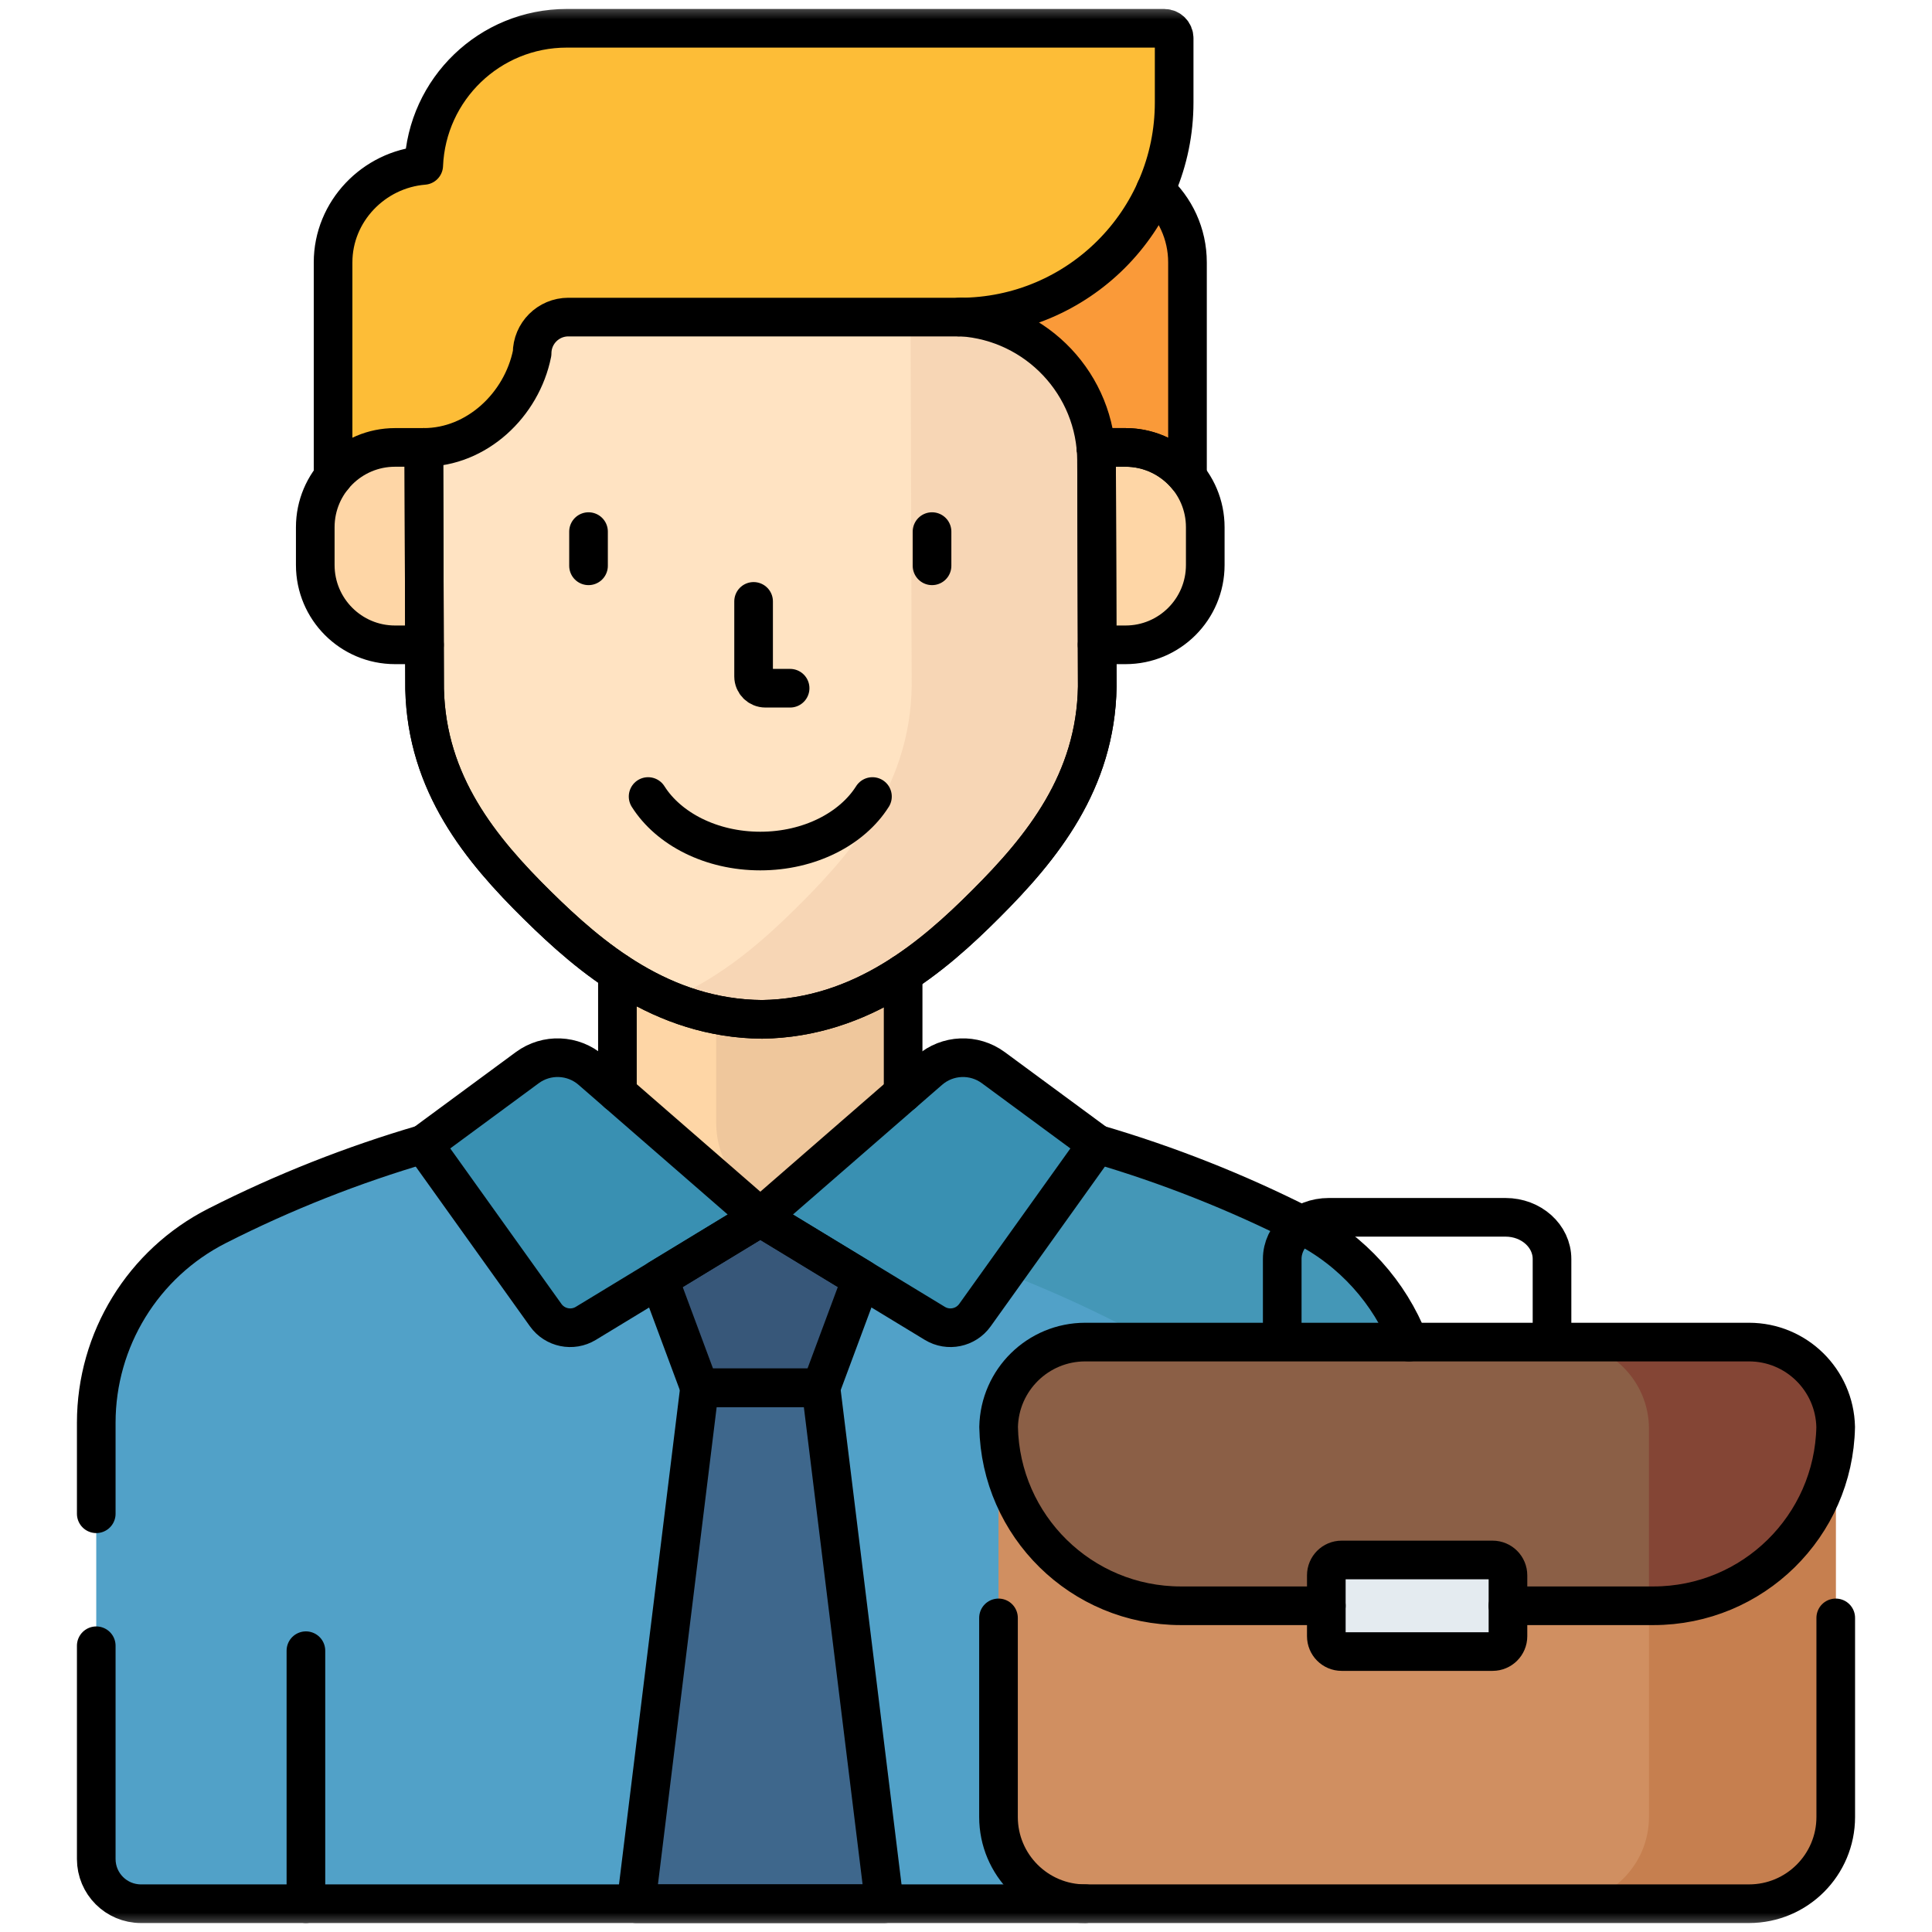<svg width="50" height="50" viewBox="0 0 50 50" fill="none" xmlns="http://www.w3.org/2000/svg">
<g clip-path="url(#clip0_513_6201)">
<mask id="mask0_513_6201" style="mask-type:luminance" maskUnits="userSpaceOnUse" x="0" y="0" width="50" height="50">
<path d="M0 3.8147e-06H50V50H0V3.8147e-06Z" fill="white"/>
</mask>
<g mask="url(#mask0_513_6201)">
<path d="M33.731 31.724C24.898 27.24 14.454 27.24 5.62 31.724C3.701 32.698 2.491 34.669 2.491 36.822V48.111C2.491 48.75 3.009 49.268 3.648 49.268H36.86V36.822C36.86 34.669 35.651 32.698 33.731 31.724Z" fill="#51A1C8"/>
<path d="M23.373 31.504H15.979V22.025H23.373V31.504Z" fill="#FED6A6"/>
<path d="M18.535 29.057C18.535 30.192 19.343 31.168 20.459 31.373C20.681 31.414 20.904 31.458 21.125 31.504H23.373V22.025H18.535V29.057Z" fill="#EFC79C"/>
<path d="M28.213 4.272H11.138C9.747 4.272 8.62 5.4 8.62 6.791V13.758H30.732V6.791C30.732 5.4 29.604 4.272 28.213 4.272Z" fill="#FA9A39"/>
<path d="M11.568 11.579H10.224C9.083 11.579 8.159 12.504 8.159 13.645V14.622C8.159 15.763 9.083 16.688 10.224 16.688H11.568V11.579Z" fill="#FED6A6"/>
<path d="M27.784 11.579H29.128C30.269 11.579 31.192 12.504 31.192 13.645V14.622C31.192 15.763 30.269 16.688 29.128 16.688H27.784V11.579Z" fill="#FED6A6"/>
<path d="M10.959 8.195L10.989 17.833C11.046 20.289 12.439 21.983 13.917 23.438C15.276 24.777 17.127 26.359 19.722 26.381C22.317 26.341 24.157 24.749 25.507 23.4C26.975 21.935 28.356 20.229 28.397 17.773L28.379 11.93C28.372 9.865 26.697 8.195 24.633 8.195H10.959Z" fill="#FFE3C2"/>
<path d="M28.379 11.93C28.372 9.865 26.697 8.195 24.633 8.195H23.565L23.594 17.773C23.553 20.229 22.172 21.935 20.705 23.4C19.81 24.294 18.701 25.293 17.299 25.878C18.026 26.181 18.83 26.373 19.722 26.381C22.317 26.341 24.157 24.749 25.507 23.4C26.975 21.935 28.356 20.229 28.397 17.773L28.379 11.93Z" fill="#F7D6B5"/>
<path d="M14.666 0.732C12.673 0.732 11.048 2.307 10.966 4.281C9.672 4.386 8.62 5.47 8.62 6.791V12.345C8.998 11.879 9.576 11.579 10.224 11.579H10.969H10.969C12.335 11.579 13.502 10.483 13.771 9.144C13.771 8.626 14.191 8.206 14.709 8.206H24.114H24.833C27.9 8.206 30.387 5.719 30.387 2.651V0.989C30.387 0.847 30.272 0.732 30.131 0.732H14.666Z" fill="#FDBD37"/>
<path d="M24.053 27.698L19.676 31.504L24.194 34.249C24.542 34.46 24.994 34.367 25.231 34.036L28.395 29.611L25.707 27.631C25.208 27.263 24.521 27.291 24.053 27.698Z" fill="#3990B2"/>
<path d="M33.731 31.724C32.006 30.848 30.219 30.144 28.394 29.61L28.395 29.611L26.013 32.942C26.989 33.318 27.95 33.744 28.893 34.223C30.813 35.197 32.022 37.168 32.022 39.321V49.268H36.86V36.822C36.86 34.669 35.651 32.698 33.731 31.724Z" fill="#4497B7"/>
<path d="M15.301 27.698L19.678 31.504L15.16 34.249C14.812 34.46 14.36 34.367 14.123 34.036L10.959 29.611L13.646 27.631C14.145 27.263 14.833 27.291 15.301 27.698Z" fill="#3990B2"/>
<path d="M22.889 49.268L21.246 35.916H19.676H18.105L16.462 49.268H22.889Z" fill="#3E678C"/>
<path d="M19.677 31.504L17.056 33.096L18.105 35.916H21.246L22.295 33.095L19.677 31.504Z" fill="#375779"/>
<path d="M7.917 49.268V42.72" stroke="black" stroke-miterlimit="10" stroke-linecap="round" stroke-linejoin="round"/>
<path d="M40.166 34.733V32.583C40.166 31.987 39.628 31.504 38.963 31.504H34.387C33.722 31.504 33.184 31.987 33.184 32.583V34.733" stroke="black" stroke-miterlimit="10" stroke-linecap="round" stroke-linejoin="round"/>
<path d="M19.503 15.564V17.506C19.503 17.674 19.64 17.811 19.809 17.811H20.448" stroke="black" stroke-miterlimit="10" stroke-linecap="round" stroke-linejoin="round"/>
<path d="M16.773 20.614C17.301 21.45 18.403 22.025 19.676 22.025C20.95 22.025 22.051 21.45 22.579 20.614" stroke="black" stroke-miterlimit="10" stroke-linecap="round" stroke-linejoin="round"/>
<path d="M24.121 13.758V14.643" stroke="black" stroke-miterlimit="10" stroke-linecap="round" stroke-linejoin="round"/>
<path d="M15.231 13.758V14.643" stroke="black" stroke-miterlimit="10" stroke-linecap="round" stroke-linejoin="round"/>
<path d="M45.264 34.733H28.086C26.846 34.733 25.841 35.738 25.841 36.978V47.023C25.841 48.263 26.846 49.268 28.086 49.268H45.264C46.504 49.268 47.509 48.263 47.509 47.023V36.978C47.509 35.738 46.504 34.733 45.264 34.733Z" fill="#D08F61"/>
<path d="M45.264 34.733H40.431C41.67 34.733 42.675 35.738 42.675 36.978V47.023C42.675 48.263 41.67 49.268 40.431 49.268H45.264C46.504 49.268 47.509 48.263 47.509 47.023V36.978C47.509 35.738 46.504 34.733 45.264 34.733Z" fill="#C67F4F"/>
<path d="M47.507 36.931C47.481 35.713 46.488 34.733 45.264 34.733H28.086C26.862 34.733 25.869 35.713 25.844 36.931C25.894 39.494 27.985 41.557 30.56 41.557H42.79C45.365 41.557 47.457 39.494 47.507 36.931Z" fill="#8B5F46"/>
<path d="M42.675 36.978V41.557H42.79C45.365 41.557 47.457 39.494 47.507 36.931C47.489 36.056 46.971 35.304 46.227 34.95C46.224 34.949 46.222 34.948 46.219 34.947C46.19 34.933 46.16 34.919 46.129 34.906C46.124 34.904 46.118 34.902 46.113 34.9C46.085 34.889 46.057 34.877 46.028 34.867C46.021 34.864 46.013 34.862 46.005 34.859C45.979 34.85 45.952 34.841 45.926 34.833C45.915 34.829 45.904 34.827 45.894 34.824C45.869 34.816 45.845 34.809 45.821 34.803C45.807 34.8 45.793 34.797 45.779 34.794C45.757 34.788 45.735 34.783 45.713 34.779C45.697 34.775 45.68 34.773 45.664 34.77C45.644 34.766 45.624 34.762 45.604 34.759C45.584 34.756 45.565 34.754 45.546 34.752C45.528 34.749 45.51 34.747 45.492 34.745C45.469 34.742 45.445 34.741 45.422 34.74C45.407 34.739 45.393 34.737 45.379 34.736C45.341 34.734 45.303 34.733 45.265 34.733C45.265 34.733 45.265 34.733 45.264 34.733H40.431C41.67 34.733 42.675 35.738 42.675 36.978Z" fill="#844535"/>
<path d="M38.629 42.742H34.721C34.502 42.742 34.325 42.564 34.325 42.345V40.769C34.325 40.55 34.502 40.372 34.721 40.372H38.629C38.848 40.372 39.026 40.55 39.026 40.769V42.345C39.026 42.564 38.848 42.742 38.629 42.742Z" fill="#E4EBF0"/>
<path d="M10.969 11.579H10.969C12.335 11.579 13.502 10.483 13.771 9.144C13.771 8.626 14.191 8.206 14.709 8.206H24.114H24.833C27.9 8.206 30.387 5.719 30.387 2.651V0.989C30.387 0.847 30.272 0.732 30.131 0.732H14.666C12.673 0.732 11.048 2.307 10.966 4.281C9.672 4.386 8.62 5.47 8.62 6.791V12.345" stroke="black" stroke-miterlimit="10" stroke-linecap="round" stroke-linejoin="round"/>
<path d="M10.969 11.579L10.989 17.833C11.046 20.289 12.439 21.983 13.917 23.438C15.277 24.777 17.127 26.359 19.722 26.381C22.317 26.341 24.157 24.749 25.507 23.4C26.975 21.935 28.356 20.229 28.397 17.773L28.379 11.93C28.373 9.949 26.83 8.333 24.882 8.204C24.866 8.205 24.849 8.206 24.833 8.206" stroke="black" stroke-miterlimit="10" stroke-linecap="round" stroke-linejoin="round"/>
<path d="M10.969 11.579L10.989 17.833C11.046 20.289 12.439 21.983 13.917 23.438C15.277 24.777 17.127 26.359 19.722 26.381C22.317 26.341 24.157 24.749 25.507 23.4C26.975 21.935 28.356 20.229 28.397 17.773L28.379 11.93" stroke="black" stroke-miterlimit="10" stroke-linecap="round" stroke-linejoin="round"/>
<path d="M28.361 11.579H29.128C29.776 11.579 30.353 11.879 30.732 12.345V6.791C30.732 6.049 30.411 5.383 29.901 4.922" stroke="black" stroke-miterlimit="10" stroke-linecap="round" stroke-linejoin="round"/>
<path d="M28.393 16.688H29.128C30.269 16.688 31.192 15.763 31.192 14.622V13.645C31.192 12.504 30.269 11.579 29.128 11.579H28.361" stroke="black" stroke-miterlimit="10" stroke-linecap="round" stroke-linejoin="round"/>
<path d="M10.969 11.579H10.224C9.083 11.579 8.159 12.504 8.159 13.645V14.622C8.159 15.763 9.083 16.688 10.224 16.688H10.985" stroke="black" stroke-miterlimit="10" stroke-linecap="round" stroke-linejoin="round"/>
<path d="M23.373 28.289V25.198" stroke="black" stroke-miterlimit="10" stroke-linecap="round" stroke-linejoin="round"/>
<path d="M15.979 25.167V28.287" stroke="black" stroke-miterlimit="10" stroke-linecap="round" stroke-linejoin="round"/>
<path d="M24.053 27.698L19.676 31.504L24.194 34.249C24.542 34.46 24.994 34.367 25.231 34.036L28.395 29.611L25.707 27.631C25.208 27.263 24.521 27.291 24.053 27.698Z" stroke="black" stroke-miterlimit="10" stroke-linecap="round" stroke-linejoin="round"/>
<path d="M15.301 27.698L19.678 31.504L15.16 34.249C14.812 34.46 14.36 34.367 14.123 34.036L10.959 29.611L13.646 27.631C14.145 27.263 14.833 27.291 15.301 27.698Z" stroke="black" stroke-miterlimit="10" stroke-linecap="round" stroke-linejoin="round"/>
<path d="M19.677 31.504L17.056 33.096L18.105 35.916H21.246L22.295 33.095L19.677 31.504Z" stroke="black" stroke-miterlimit="10" stroke-linecap="round" stroke-linejoin="round"/>
<path d="M22.889 49.268L21.246 35.916H19.676H18.105L16.462 49.268H22.889Z" stroke="black" stroke-miterlimit="10" stroke-linecap="round" stroke-linejoin="round"/>
<path d="M36.465 34.733C35.962 33.451 35.002 32.369 33.731 31.724C32.005 30.848 30.218 30.144 28.394 29.61L28.395 29.611" stroke="black" stroke-miterlimit="10" stroke-linecap="round" stroke-linejoin="round"/>
<path d="M2.491 42.592V48.111C2.491 48.75 3.009 49.268 3.648 49.268H28.086" stroke="black" stroke-miterlimit="10" stroke-linecap="round" stroke-linejoin="round"/>
<path d="M10.959 29.611L10.961 29.609C9.136 30.143 7.347 30.847 5.62 31.724C3.701 32.698 2.491 34.669 2.491 36.821V39.176" stroke="black" stroke-miterlimit="10" stroke-linecap="round" stroke-linejoin="round"/>
<path d="M38.629 42.742H34.721C34.502 42.742 34.325 42.564 34.325 42.345V40.769C34.325 40.55 34.502 40.372 34.721 40.372H38.629C38.848 40.372 39.026 40.55 39.026 40.769V42.345C39.026 42.564 38.848 42.742 38.629 42.742Z" stroke="black" stroke-miterlimit="10" stroke-linecap="round" stroke-linejoin="round"/>
<path d="M25.841 41.871V47.023C25.841 48.263 26.846 49.268 28.086 49.268H45.264C46.504 49.268 47.509 48.263 47.509 47.023V41.871" stroke="black" stroke-miterlimit="10" stroke-linecap="round" stroke-linejoin="round"/>
<path d="M39.026 41.557H42.79C45.365 41.557 47.457 39.494 47.507 36.931C47.481 35.713 46.488 34.733 45.264 34.733H28.086C26.862 34.733 25.869 35.713 25.844 36.931C25.894 39.494 27.985 41.557 30.56 41.557H34.325" stroke="black" stroke-miterlimit="10" stroke-linecap="round" stroke-linejoin="round"/>
</g>
</g>
<defs>
<clipPath id="clip0_513_6201">
<rect width="50" height="50" fill="white"/>
</clipPath>
</defs>
</svg>
